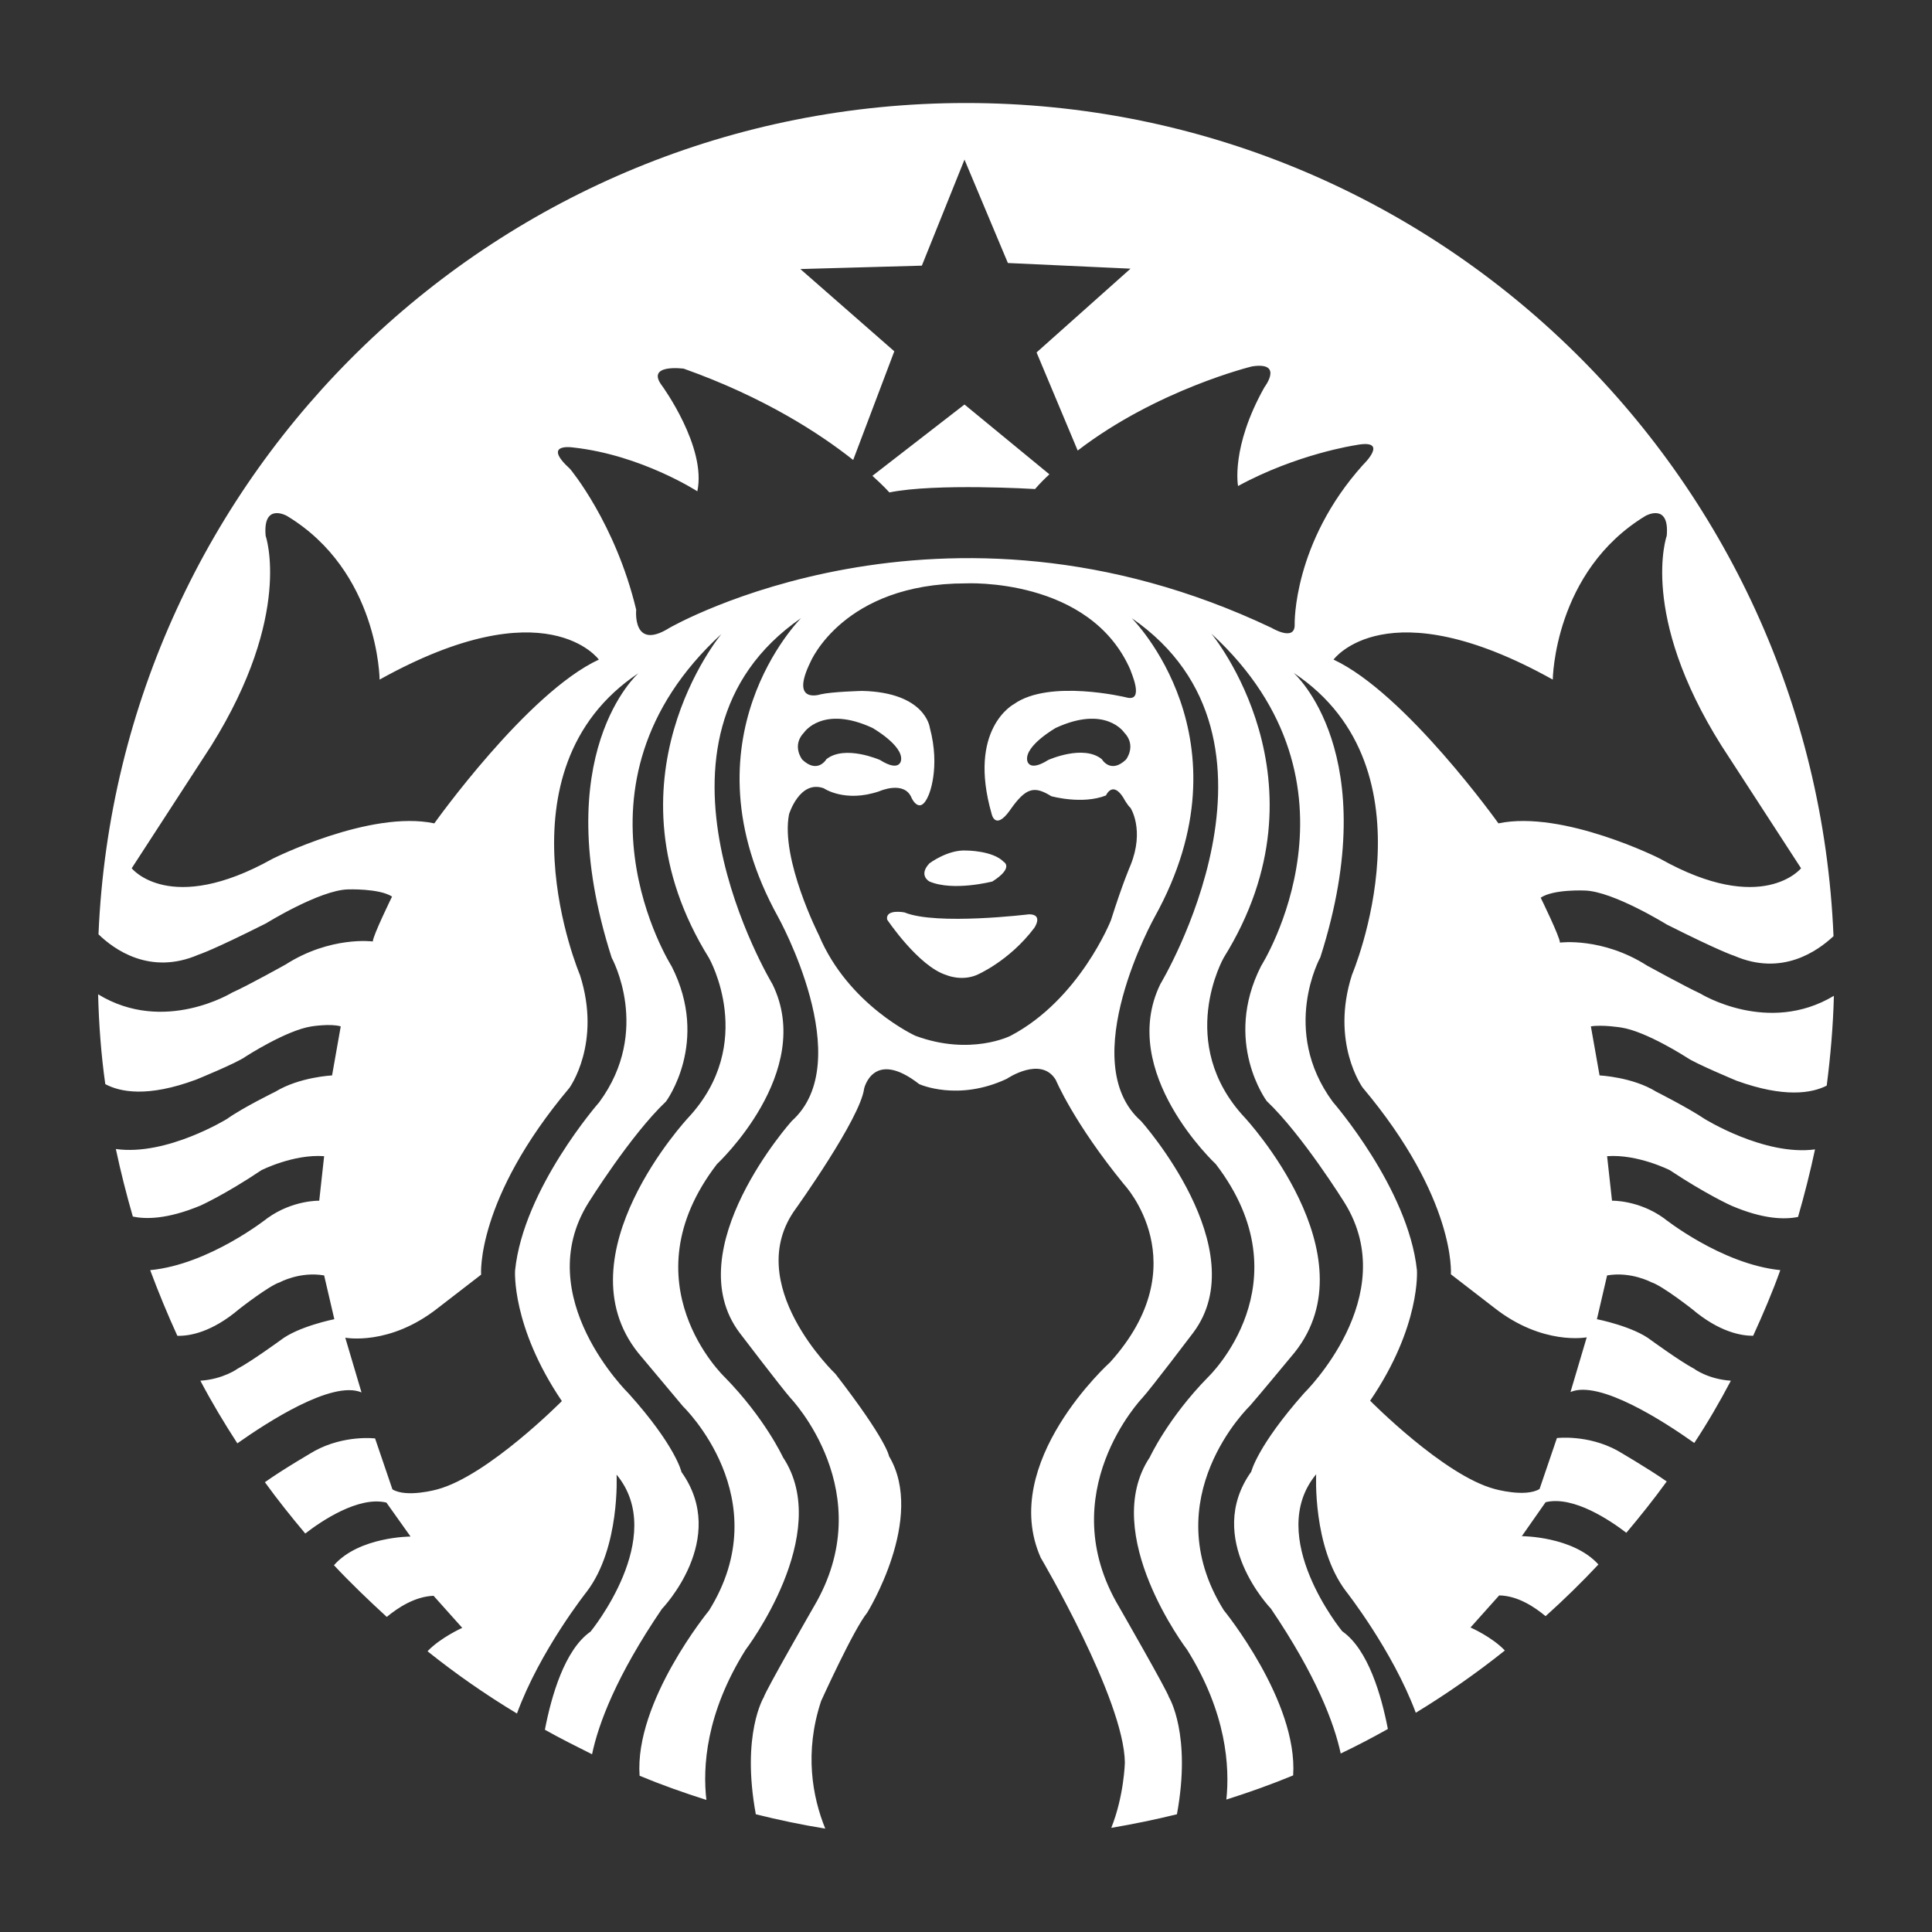 <?xml version="1.0" encoding="utf-8"?>
<!-- Generator: Adobe Illustrator 22.0.1, SVG Export Plug-In . SVG Version: 6.00 Build 0)  -->
<svg version="1.1" id="形状_1_1_" xmlns="http://www.w3.org/2000/svg" xmlns:xlink="http://www.w3.org/1999/xlink" x="0px"
	 y="0px" viewBox="0 0 512 512" style="enable-background:new 0 0 512 512;" xml:space="preserve">
<rect x="0" y="0" width="512" height="512" fill="#333333" stroke="none"/>
<style type="text/css">
	.st0{fill:#FFFFFF;}
</style>
<g id="形状_1">
	<g>
		<path class="st0" d="M239.7,241.8c0,0-5.1-1-4.6,1.9c0,0,8.3,12.4,15.7,14.7c0,0,3.9,1.7,8,0c0,0,8.6-3.6,15.3-12.5
			c0,0,2.5-3.6-1.4-3.6C272.7,242.3,248.2,245.3,239.7,241.8z M429.6,272.3c6.7,1,17.5,8,17.5,8c2.3,1.6,13.1,6.1,13.1,6.1
			c12.7,4.6,20,3.3,23.9,1.3c1-7.8,1.7-15.8,1.9-23.8c-17.5,10.5-35.4-0.6-35.4-0.6c-3.7-1.7-14.1-7.4-14.1-7.4
			c-11.9-7.6-23.1-6.1-23.1-6.1c0-1.5-5.1-11.9-5.1-11.9c3.4-2.3,11.7-1.9,11.7-1.9c7.5,0.2,21.7,9,21.7,9
			c14.5,7.3,17.9,8.3,17.9,8.3c12.7,5.5,22.1-1.3,26.3-5.2C480.8,125.2,379.9,27.3,256,27.3c-123.8,0-224.7,97.8-229.9,220.3
			c4,3.9,13.6,11,26.5,5.4c0,0,3.4-1,17.9-8.3c0,0,14.2-8.8,21.7-9c0,0,8.3-0.3,11.7,1.9c0,0-5.1,10.4-5.1,11.9
			c0,0-11.2-1.5-23.1,6.1c0,0-10.4,5.8-14.1,7.4c0,0-18.1,11.2-35.6,0.5c0.2,8,0.8,16,1.9,23.8c3.9,2.1,11.2,3.6,24.1-1.2
			c0,0,10.8-4.4,13.1-6.1c0,0,10.8-7,17.5-8c0,0,5-0.8,7.7,0l-2.3,13c0,0-8.6,0.4-15,4.3c0,0-8.6,4.2-12.8,7.2c0,0-16,9.9-29.5,8
			c1.3,6.1,2.8,12,4.5,17.9c3.3,0.7,9,0.8,17.9-2.9c0,0,6.5-2.9,16.2-9.4c0,0,8.5-4.3,16.6-3.7l-1.3,11.8c0,0-7-0.2-13.7,4.6
			c0,0-15.4,12.3-31.1,13.8c2.2,5.9,4.6,11.7,7.2,17.4c3.2,0.1,9.1-0.9,16.4-7.1c0,0,7.9-6.2,10.8-7.1c0,0,5.3-2.9,11.7-1.8
			l2.7,11.6c0,0-9.6,1.9-14.3,5.6c0,0-7.7,5.6-11.3,7.5c0,0-3.8,2.8-9.9,3.2c3,5.7,6.3,11.2,9.8,16.6C70.7,377,88,365.7,95.8,369
			l-4.3-14.5c0,0,11.7,2.3,24.6-7.9l11.4-8.8c0,0-1.5-19.9,23.4-49.5c0,0,8.6-11.8,2.8-29.9c0,0-23.1-54.3,15.5-80
			c0,0-24.4,21.4-7.1,75.4c0,0,10.7,19.3-3.3,38.3c0,0-20.1,22.9-22.3,44.6c0,0-1,14.8,12.4,34.6c0,0-19.6,19.8-33,23.4
			c0,0-8.1,2.3-11.9,0l-4.6-13.5c0,0-8.1-1-16,3.3c0,0-8.3,4.8-13.2,8.3c3.4,4.7,7,9.2,10.7,13.6c4.1-3.2,14.1-10,21.5-8.2l6.4,9
			c0,0-13.6,0-20.3,7.6c4.5,4.8,9.2,9.3,14,13.7c2.9-2.4,7.4-5.4,12.4-5.6l7.6,8.5c0,0-5.8,2.6-9.2,6.2c7.5,6,15.4,11.5,23.7,16.5
			c6.1-16.7,18.5-32.3,18.5-32.3c8.9-11.7,7.9-31,7.9-31c13.7,16.5-6.9,41.6-6.9,41.6c-6.9,4.8-10.4,17.2-12.1,26
			c4.1,2.3,8.3,4.4,12.5,6.5c1.7-8.1,6.4-20.7,18.5-38.5c0,0,17.9-18.5,5.2-36.3c0,0-1.5-6.9-14-20.8c0,0-26.2-25.6-10.7-50.5
			c0,0,11.2-18,20.6-26.9c0,0,11.7-15.7,1.5-35.8c0,0-30.5-48,13.2-88.1c0,0-32.5,38.9-3.3,85.9c0,0,12.9,22.6-5.6,42.4
			c0,0-33.8,36.3-13.2,62.2c0,0,10.2,12.2,11.9,14.2c0,0,25.4,24.4,6.9,54.1c0,0-19.8,24.1-18.4,43.8c5.8,2.4,11.7,4.5,17.7,6.4
			c-1-8.6-0.2-22.9,10.4-39.8c0,0,23.4-30.7,9.9-51c0,0-4.8-10.4-15.5-21.3c0,0-26.2-24.9-2-56.4c0,0,26.2-24.4,14.7-47.7
			c0,0-39.1-64.8,7.6-97c0,0-32.2,32-6.1,79.2c0,0,21.3,38.3,3.6,54.1c0,0-30.4,34-13.8,56.1c0,0,11.2,14.7,13.5,17.3
			c0,0,24.1,25.1,6.1,55.4c0,0-12.7,22.1-13.2,23.9c0,0-6,9.8-2.1,31c6,1.5,12.2,2.8,18.4,3.8c-3.4-8.4-5.6-20.2-1.1-33.8
			c0,0,8.6-19,12.2-23.4c0,0,15.6-25.1,5.8-41.5c0,0-0.5-4.1-14.2-21.8c0,0-25.1-23.9-10.5-43.8c0,0,17.1-23.9,18.1-31.8
			c0,0,2.4-10.7,14.6-1.2c0,0,10.2,4.7,23.2-1.4c0,0,9.1-6.2,13,0.3c0,0,4.7,11.3,18.1,27.7c0,0,19.8,21-3.7,47.1
			c0,0-29.6,26.6-18.4,51.8c0,0,22.1,37.5,22.3,54.3c0,0-0.2,8.8-3.6,17.3c5.9-1,11.7-2.2,17.4-3.6c3.9-21.2-2.1-31-2.1-31
			c-0.5-1.8-13.2-23.9-13.2-23.9c-18-30.2,6.1-55.4,6.1-55.4c2.3-2.5,13.5-17.3,13.5-17.3c16.6-22.1-13.8-56.1-13.8-56.1
			c-17.8-15.7,3.6-54.1,3.6-54.1c26.2-47.2-6.1-79.2-6.1-79.2c46.7,32.2,7.6,97,7.6,97c-11.4,23.4,14.7,47.7,14.7,47.7
			c24.1,31.5-2,56.4-2,56.4c-10.7,10.9-15.5,21.3-15.5,21.3c-13.5,20.3,9.9,51,9.9,51c10.5,16.8,11.3,31.1,10.4,39.7
			c6-1.9,11.9-4,17.7-6.4c1.3-19.7-18.4-43.8-18.4-43.8c-18.5-29.7,6.9-54.1,6.9-54.1c1.8-2,11.9-14.2,11.9-14.2
			c20.6-25.9-13.2-62.2-13.2-62.2c-18.5-19.8-5.6-42.4-5.6-42.4c29.2-46.9-3.3-85.9-3.3-85.9c43.7,40.1,13.2,88.1,13.2,88.1
			c-10.2,20.1,1.5,35.8,1.5,35.8c9.4,8.9,20.6,26.9,20.6,26.9c15.5,24.9-10.7,50.5-10.7,50.5c-12.4,14-14,20.8-14,20.8
			c-12.7,17.8,5.2,36.3,5.2,36.3c12,17.7,16.8,30.4,18.5,38.4c4.2-2,8.4-4.2,12.5-6.5c-1.7-8.8-5.2-21.1-12.1-25.9
			c0,0-20.6-25.1-6.9-41.6c0,0-1,19.3,7.9,31c0,0,12.3,15.6,18.5,32.2c8.2-5,16.1-10.5,23.6-16.5c-3.4-3.6-9.1-6.1-9.1-6.1l7.6-8.5
			c5,0.1,9.4,3.1,12.3,5.5c4.9-4.4,9.6-9,14-13.7c-6.8-7.5-20.3-7.5-20.3-7.5l6.3-9c7.4-1.8,17.2,4.9,21.4,8.1
			c3.7-4.4,7.3-8.9,10.7-13.6c-5-3.5-13.1-8.2-13.1-8.2c-7.9-4.3-16-3.3-16-3.3l-4.6,13.5c-3.8,2.3-11.9,0-11.9,0
			c-13.5-3.6-33-23.4-33-23.4c13.5-19.8,12.4-34.6,12.4-34.6c-2.3-21.7-22.3-44.6-22.3-44.6c-14-19-3.3-38.3-3.3-38.3
			c17.3-54.1-7.1-75.4-7.1-75.4c38.6,25.6,15.5,80,15.5,80c-5.8,18,2.8,29.9,2.8,29.9c24.9,29.6,23.4,49.5,23.4,49.5l11.4,8.8
			c12.9,10.2,24.6,7.9,24.6,7.9l-4.3,14.5c7.7-3.3,24.9,7.9,32.8,13.5c3.5-5.3,6.7-10.8,9.7-16.5c-6.1-0.4-9.8-3.2-9.8-3.2
			c-3.6-1.9-11.3-7.5-11.3-7.5c-4.7-3.7-14.4-5.6-14.4-5.6l2.7-11.6c6.3-1.1,11.7,1.8,11.7,1.8c2.9,0.9,10.8,7.1,10.8,7.1
			c7.2,6.1,13,7.1,16.2,7.1c2.6-5.7,5.1-11.5,7.2-17.4c-15.7-1.6-30.9-13.8-30.9-13.8c-6.7-4.8-13.7-4.6-13.7-4.6l-1.3-11.8
			c8.1-0.6,16.6,3.7,16.6,3.7c9.8,6.5,16.3,9.4,16.3,9.4c8.6,3.7,14.3,3.7,17.7,3c1.7-5.9,3.2-11.8,4.5-17.9
			c-13.4,1.8-29.3-8.1-29.3-8.1c-4.3-2.9-12.8-7.2-12.8-7.2c-6.3-3.9-15-4.3-15-4.3l-2.3-13C424.7,271.5,429.6,272.3,429.6,272.3z
			 M115.1,218.2c-17-3.6-42.9,9.4-42.9,9.4c-27.2,15.2-37.3,2.5-37.3,2.5l21.1-32.5C77.7,162.8,70.4,142,70.4,142
			c-0.8-8.9,5.6-5.3,5.6-5.3c24.4,14.7,24.6,43.4,24.6,43.4c44.2-24.6,58.1-5.3,58.1-5.3C139.7,183.6,115.1,218.2,115.1,218.2z
			 M213.1,194.1c0,0,4.9-7.3,18.1-1.2c0,0,8.1,4.6,7.6,8.5c0,0-0.2,3.4-5.6,0c0,0-9.3-4.1-14.2-0.2c0,0-2.3,4-6.4,0.1
			C212.6,201.3,209.7,197.6,213.1,194.1z M298.4,184.8c0,0-20.3-4.9-29.7,1.8c0,0-12.4,6.5-5.9,29.1c0,0,0.9,4.5,4.8-0.9
			c0.1-0.1,0.1-0.2,0.2-0.3c4.1-5.8,6.3-6.3,10.8-3.5c0,0,8.2,2.3,14.5-0.2c0,0,1.7-4,4.6,0.6c0,0,1,1.9,1.9,2.7c0,0,3.8,5.8,0,15.2
			c0,0-2,4.5-5.2,14.6c0,0-8.3,21-26.6,30.6c0,0-10.6,5.4-25.2,0c0,0-17.8-8.1-25.6-26.7c0,0-10.2-20.1-7.9-32c0,0,2.8-9.2,9.2-6.9
			c0,0,5.6,3.9,14.7,0.8c0,0,6.7-3,8.6,1.8c0,0,2.2,4.8,4.5-0.8c0,0,3.2-7.1,0.3-17.9c0,0-1.1-9.3-17.9-9.7c0,0-8,0.2-11,0.9
			c0,0-8.3,2.8-2.7-8.6c0,0,8.7-20.8,41.1-20.8c0,0,33-1.7,43.7,23C299.5,177.7,303.6,186.3,298.4,184.8z M298.4,201.3
			c-4.1,3.9-6.4-0.1-6.4-0.1c-4.9-4-14.2,0.2-14.2,0.2c-5.4,3.4-5.6,0-5.6,0c-0.5-3.9,7.6-8.5,7.6-8.5c13.2-6.1,18.1,1.2,18.1,1.2
			C301.3,197.6,298.4,201.3,298.4,201.3z M343.1,165.4c0.2,4.8-6.1,1-6.1,1c-87.6-41.6-159.6,0-159.6,0c-9.9,6.2-8.8-4.8-8.8-4.8
			c-5.5-23-17.5-37.3-17.5-37.3c-7.8-7.1,0.9-5.7,0.9-5.7c18,2,32.8,11.6,32.8,11.6c2.5-11.7-9.3-27.9-9.3-27.9
			c-4.6-6,5.7-4.6,5.7-4.6c21.4,7.6,36.2,17.3,44.9,24.2l10.9-28.8l-24.9-21.8l32.2-0.9l11.3-28.1l11.5,27.4l32.5,1.5l-24.9,22.2
			l10.9,26c21.1-16.2,46.2-22.3,46.2-22.3c8.5-1.3,3.3,5.5,3.3,5.5c-9,16-7,26.2-7,26.2c15.6-8.5,31-10.8,31-10.8
			c9.5-1.9,2.1,5.2,2.1,5.2C342.6,143.9,343.1,165.4,343.1,165.4z M397.1,218.2c0,0-24.6-34.5-43.7-43.4c0,0,14-19.3,58.1,5.3
			c0,0,0.3-28.7,24.6-43.4c0,0,6.4-3.6,5.6,5.3c0,0-7.4,20.8,14.5,55.6l21.1,32.5c0,0-10.2,12.7-37.3-2.5
			C440.1,227.6,414.2,214.6,397.1,218.2z M231.2,126.1c3,2.7,4.5,4.4,4.5,4.4c12.2-2.5,38.6-0.9,38.6-0.9c1.2-1.4,2.5-2.7,3.8-3.9
			l-22.5-18.5L231.2,126.1z M246.3,228.8c-3,3.2,0,4.8,0,4.8c6.3,2.7,16.7,0,16.7,0c5.8-3.7,3-5.2,3-5.2c-2.9-3-9.9-3-9.9-3
			C251.2,225.1,246.3,228.8,246.3,228.8z"/>
	</g>
</g>
</svg>
